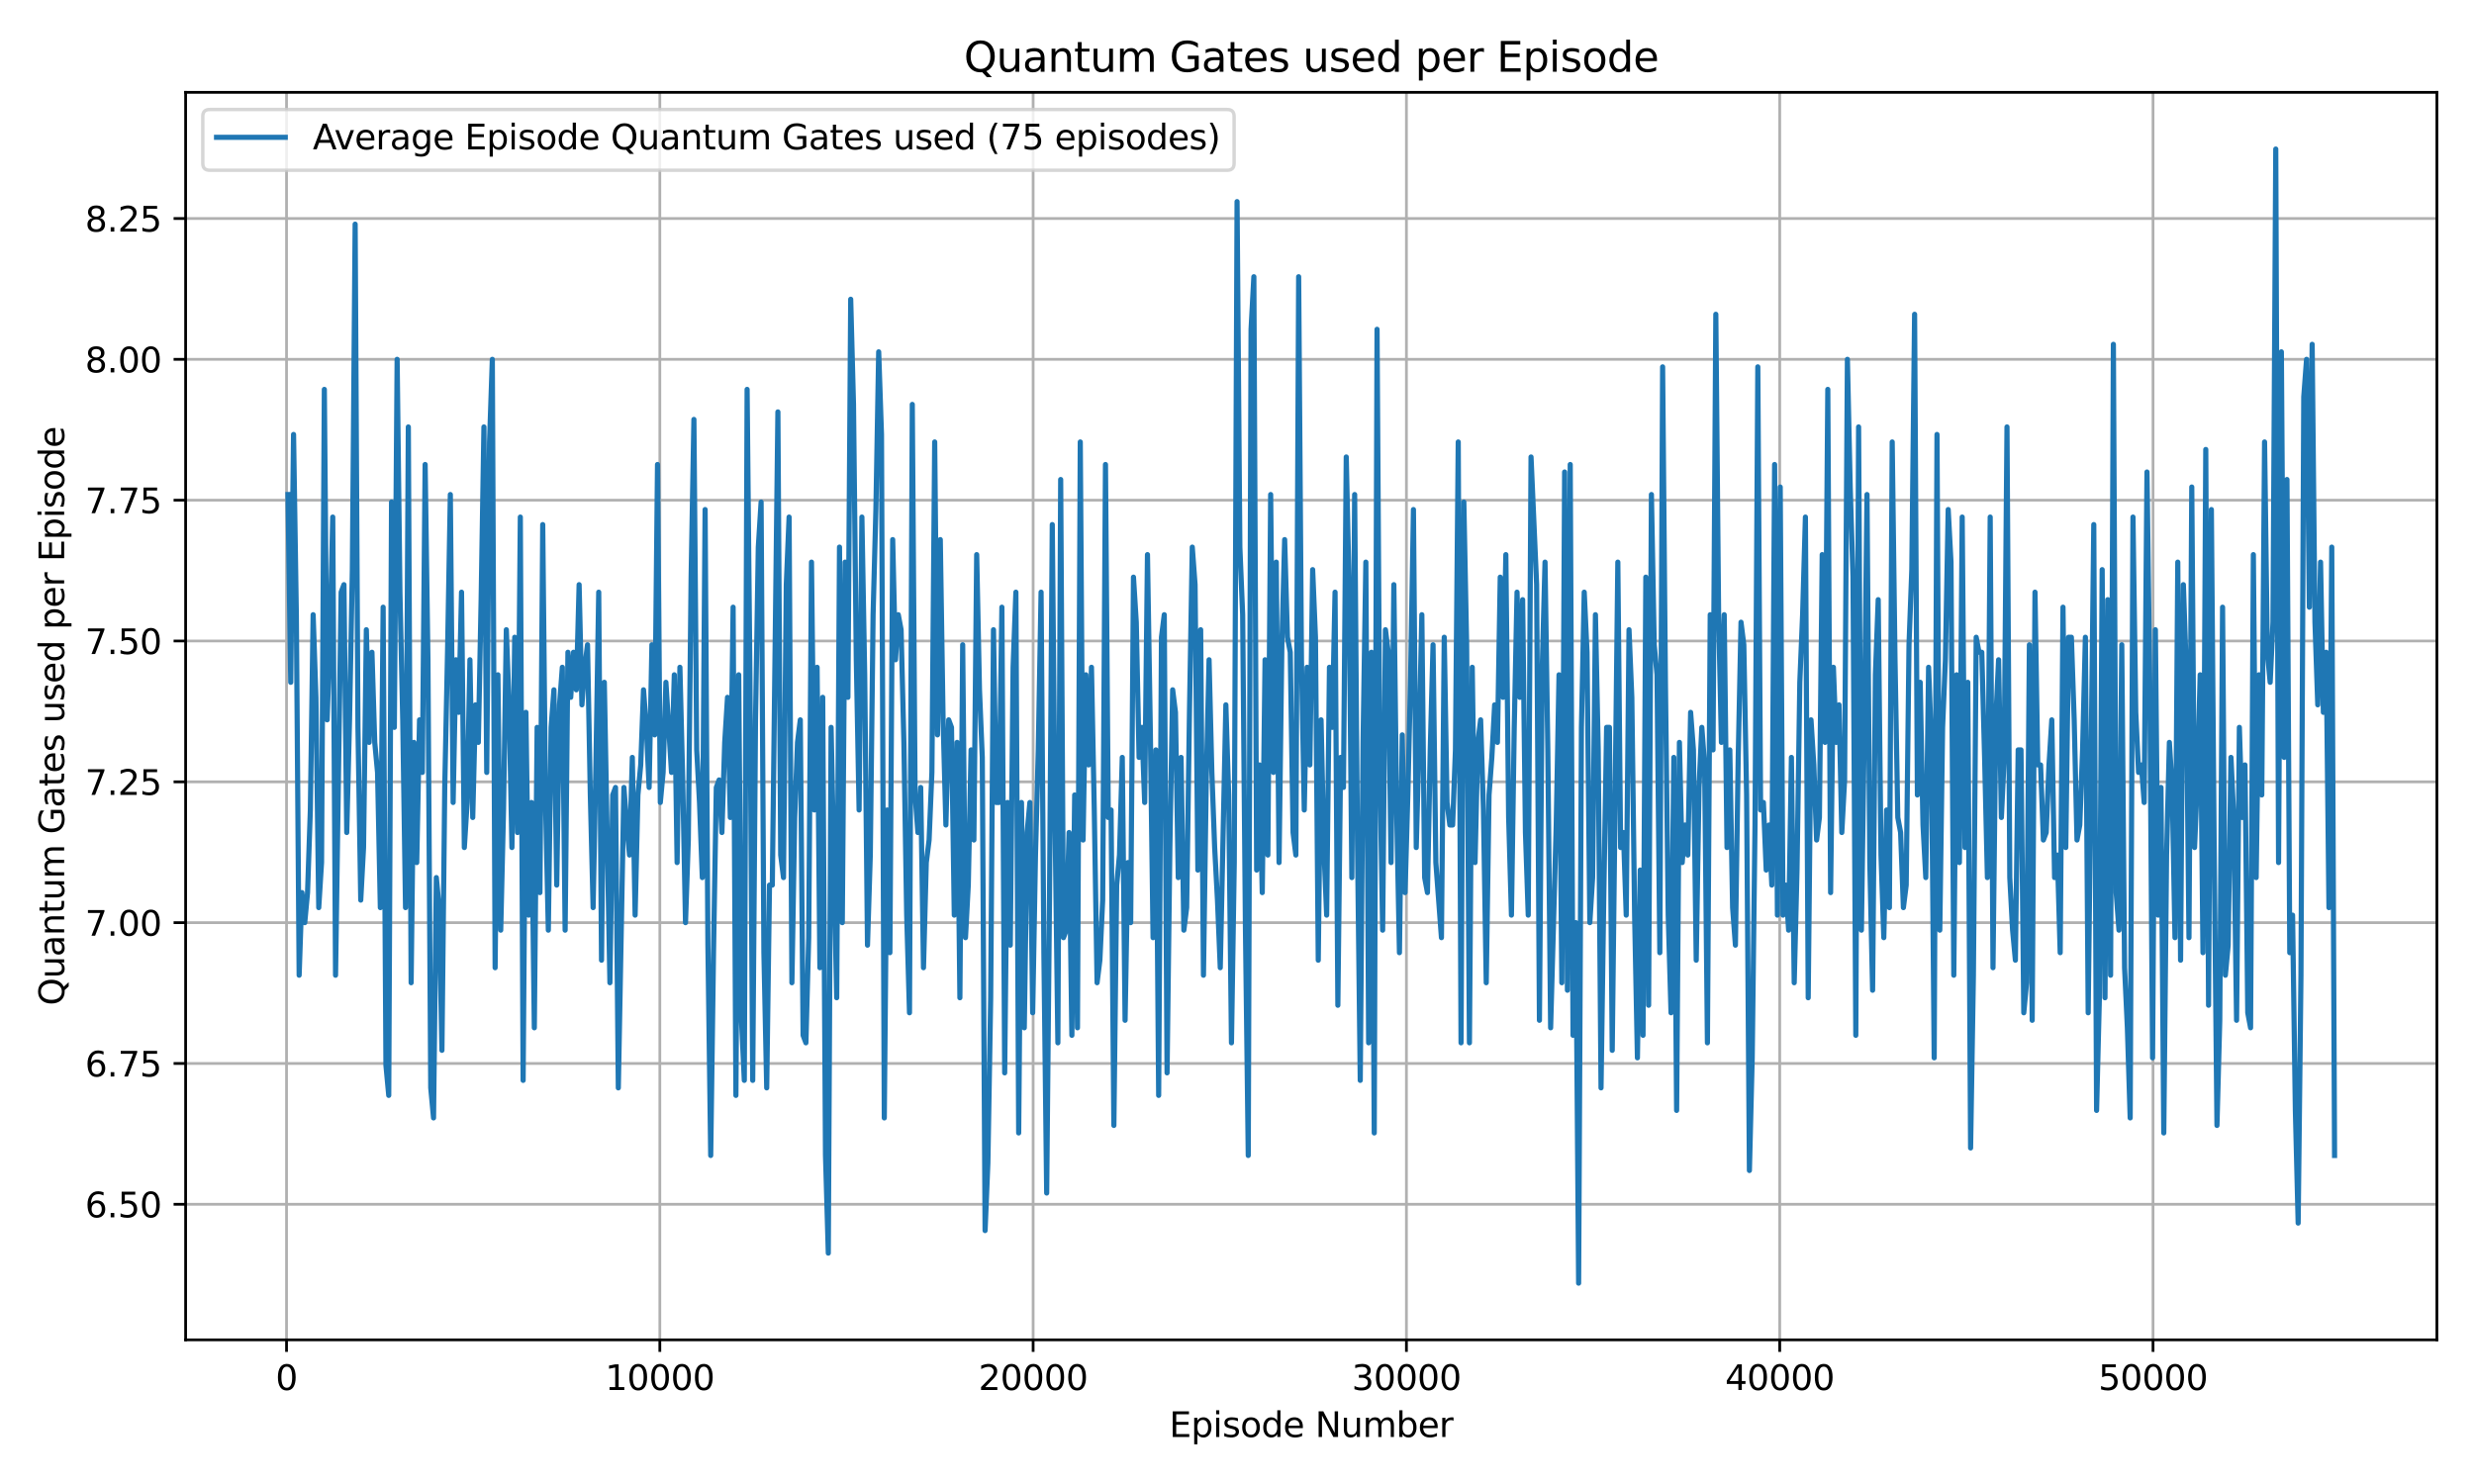 <?xml version="1.0" encoding="utf-8" standalone="no"?>
<!DOCTYPE svg PUBLIC "-//W3C//DTD SVG 1.1//EN"
  "http://www.w3.org/Graphics/SVG/1.1/DTD/svg11.dtd">
<svg xmlns:xlink="http://www.w3.org/1999/xlink" width="720pt" height="432pt" viewBox="0 0 720 432" xmlns="http://www.w3.org/2000/svg" version="1.1">
 <defs>
  <style type="text/css">*{stroke-linejoin: round; stroke-linecap: butt}</style>
 </defs>
 <g id="figure_1">
  <g id="patch_1">
   <path d="M 0 432 
L 720 432 
L 720 0 
L 0 0 
z
" style="fill: #ffffff"/>
  </g>
  <g id="axes_1">
   <g id="patch_2">
    <path d="M 54.02 390.04 
L 709.2 390.04 
L 709.2 26.88 
L 54.02 26.88 
z
" style="fill: #ffffff"/>
   </g>
   <g id="matplotlib.axis_1">
    <g id="xtick_1">
     <g id="line2d_1">
      <path d="M 83.388 390.04 
L 83.388 26.88 
" clip-path="url(#p3e5c3c016c)" style="fill: none; stroke: #b0b0b0; stroke-width: 0.8; stroke-linecap: square"/>
     </g>
     <g id="line2d_2">
      <defs>
       <path id="macd483e345" d="M 0 0 
L 0 3.5 
" style="stroke: #000000; stroke-width: 0.8"/>
      </defs>
      <g>
       <use xlink:href="#macd483e345" x="83.388" y="390.04" style="stroke: #000000; stroke-width: 0.8"/>
      </g>
     </g>
     <g id="text_1">
      <!-- 0 -->
      <g transform="translate(80.207 404.638) scale(0.1 -0.1)">
       <defs>
        <path id="DejaVuSans-30" d="M 2034 4250 
Q 1547 4250 1301 3770 
Q 1056 3291 1056 2328 
Q 1056 1369 1301 889 
Q 1547 409 2034 409 
Q 2525 409 2770 889 
Q 3016 1369 3016 2328 
Q 3016 3291 2770 3770 
Q 2525 4250 2034 4250 
z
M 2034 4750 
Q 2819 4750 3233 4129 
Q 3647 3509 3647 2328 
Q 3647 1150 3233 529 
Q 2819 -91 2034 -91 
Q 1250 -91 836 529 
Q 422 1150 422 2328 
Q 422 3509 836 4129 
Q 1250 4750 2034 4750 
z
" transform="scale(0.016)"/>
       </defs>
       <use xlink:href="#DejaVuSans-30"/>
      </g>
     </g>
    </g>
    <g id="xtick_2">
     <g id="line2d_3">
      <path d="M 192.028 390.04 
L 192.028 26.88 
" clip-path="url(#p3e5c3c016c)" style="fill: none; stroke: #b0b0b0; stroke-width: 0.8; stroke-linecap: square"/>
     </g>
     <g id="line2d_4">
      <g>
       <use xlink:href="#macd483e345" x="192.028" y="390.04" style="stroke: #000000; stroke-width: 0.8"/>
      </g>
     </g>
     <g id="text_2">
      <!-- 10000 -->
      <g transform="translate(176.122 404.638) scale(0.1 -0.1)">
       <defs>
        <path id="DejaVuSans-31" d="M 794 531 
L 1825 531 
L 1825 4091 
L 703 3866 
L 703 4441 
L 1819 4666 
L 2450 4666 
L 2450 531 
L 3481 531 
L 3481 0 
L 794 0 
L 794 531 
z
" transform="scale(0.016)"/>
       </defs>
       <use xlink:href="#DejaVuSans-31"/>
       <use xlink:href="#DejaVuSans-30" transform="translate(63.623 0)"/>
       <use xlink:href="#DejaVuSans-30" transform="translate(127.246 0)"/>
       <use xlink:href="#DejaVuSans-30" transform="translate(190.869 0)"/>
       <use xlink:href="#DejaVuSans-30" transform="translate(254.492 0)"/>
      </g>
     </g>
    </g>
    <g id="xtick_3">
     <g id="line2d_5">
      <path d="M 300.668 390.04 
L 300.668 26.88 
" clip-path="url(#p3e5c3c016c)" style="fill: none; stroke: #b0b0b0; stroke-width: 0.8; stroke-linecap: square"/>
     </g>
     <g id="line2d_6">
      <g>
       <use xlink:href="#macd483e345" x="300.668" y="390.04" style="stroke: #000000; stroke-width: 0.8"/>
      </g>
     </g>
     <g id="text_3">
      <!-- 20000 -->
      <g transform="translate(284.762 404.638) scale(0.1 -0.1)">
       <defs>
        <path id="DejaVuSans-32" d="M 1228 531 
L 3431 531 
L 3431 0 
L 469 0 
L 469 531 
Q 828 903 1448 1529 
Q 2069 2156 2228 2338 
Q 2531 2678 2651 2914 
Q 2772 3150 2772 3378 
Q 2772 3750 2511 3984 
Q 2250 4219 1831 4219 
Q 1534 4219 1204 4116 
Q 875 4013 500 3803 
L 500 4441 
Q 881 4594 1212 4672 
Q 1544 4750 1819 4750 
Q 2544 4750 2975 4387 
Q 3406 4025 3406 3419 
Q 3406 3131 3298 2873 
Q 3191 2616 2906 2266 
Q 2828 2175 2409 1742 
Q 1991 1309 1228 531 
z
" transform="scale(0.016)"/>
       </defs>
       <use xlink:href="#DejaVuSans-32"/>
       <use xlink:href="#DejaVuSans-30" transform="translate(63.623 0)"/>
       <use xlink:href="#DejaVuSans-30" transform="translate(127.246 0)"/>
       <use xlink:href="#DejaVuSans-30" transform="translate(190.869 0)"/>
       <use xlink:href="#DejaVuSans-30" transform="translate(254.492 0)"/>
      </g>
     </g>
    </g>
    <g id="xtick_4">
     <g id="line2d_7">
      <path d="M 409.308 390.04 
L 409.308 26.88 
" clip-path="url(#p3e5c3c016c)" style="fill: none; stroke: #b0b0b0; stroke-width: 0.8; stroke-linecap: square"/>
     </g>
     <g id="line2d_8">
      <g>
       <use xlink:href="#macd483e345" x="409.308" y="390.04" style="stroke: #000000; stroke-width: 0.8"/>
      </g>
     </g>
     <g id="text_4">
      <!-- 30000 -->
      <g transform="translate(393.401 404.638) scale(0.1 -0.1)">
       <defs>
        <path id="DejaVuSans-33" d="M 2597 2516 
Q 3050 2419 3304 2112 
Q 3559 1806 3559 1356 
Q 3559 666 3084 287 
Q 2609 -91 1734 -91 
Q 1441 -91 1130 -33 
Q 819 25 488 141 
L 488 750 
Q 750 597 1062 519 
Q 1375 441 1716 441 
Q 2309 441 2620 675 
Q 2931 909 2931 1356 
Q 2931 1769 2642 2001 
Q 2353 2234 1838 2234 
L 1294 2234 
L 1294 2753 
L 1863 2753 
Q 2328 2753 2575 2939 
Q 2822 3125 2822 3475 
Q 2822 3834 2567 4026 
Q 2313 4219 1838 4219 
Q 1578 4219 1281 4162 
Q 984 4106 628 3988 
L 628 4550 
Q 988 4650 1302 4700 
Q 1616 4750 1894 4750 
Q 2613 4750 3031 4423 
Q 3450 4097 3450 3541 
Q 3450 3153 3228 2886 
Q 3006 2619 2597 2516 
z
" transform="scale(0.016)"/>
       </defs>
       <use xlink:href="#DejaVuSans-33"/>
       <use xlink:href="#DejaVuSans-30" transform="translate(63.623 0)"/>
       <use xlink:href="#DejaVuSans-30" transform="translate(127.246 0)"/>
       <use xlink:href="#DejaVuSans-30" transform="translate(190.869 0)"/>
       <use xlink:href="#DejaVuSans-30" transform="translate(254.492 0)"/>
      </g>
     </g>
    </g>
    <g id="xtick_5">
     <g id="line2d_9">
      <path d="M 517.948 390.04 
L 517.948 26.88 
" clip-path="url(#p3e5c3c016c)" style="fill: none; stroke: #b0b0b0; stroke-width: 0.8; stroke-linecap: square"/>
     </g>
     <g id="line2d_10">
      <g>
       <use xlink:href="#macd483e345" x="517.948" y="390.04" style="stroke: #000000; stroke-width: 0.8"/>
      </g>
     </g>
     <g id="text_5">
      <!-- 40000 -->
      <g transform="translate(502.041 404.638) scale(0.1 -0.1)">
       <defs>
        <path id="DejaVuSans-34" d="M 2419 4116 
L 825 1625 
L 2419 1625 
L 2419 4116 
z
M 2253 4666 
L 3047 4666 
L 3047 1625 
L 3713 1625 
L 3713 1100 
L 3047 1100 
L 3047 0 
L 2419 0 
L 2419 1100 
L 313 1100 
L 313 1709 
L 2253 4666 
z
" transform="scale(0.016)"/>
       </defs>
       <use xlink:href="#DejaVuSans-34"/>
       <use xlink:href="#DejaVuSans-30" transform="translate(63.623 0)"/>
       <use xlink:href="#DejaVuSans-30" transform="translate(127.246 0)"/>
       <use xlink:href="#DejaVuSans-30" transform="translate(190.869 0)"/>
       <use xlink:href="#DejaVuSans-30" transform="translate(254.492 0)"/>
      </g>
     </g>
    </g>
    <g id="xtick_6">
     <g id="line2d_11">
      <path d="M 626.588 390.04 
L 626.588 26.88 
" clip-path="url(#p3e5c3c016c)" style="fill: none; stroke: #b0b0b0; stroke-width: 0.8; stroke-linecap: square"/>
     </g>
     <g id="line2d_12">
      <g>
       <use xlink:href="#macd483e345" x="626.588" y="390.04" style="stroke: #000000; stroke-width: 0.8"/>
      </g>
     </g>
     <g id="text_6">
      <!-- 50000 -->
      <g transform="translate(610.681 404.638) scale(0.1 -0.1)">
       <defs>
        <path id="DejaVuSans-35" d="M 691 4666 
L 3169 4666 
L 3169 4134 
L 1269 4134 
L 1269 2991 
Q 1406 3038 1543 3061 
Q 1681 3084 1819 3084 
Q 2600 3084 3056 2656 
Q 3513 2228 3513 1497 
Q 3513 744 3044 326 
Q 2575 -91 1722 -91 
Q 1428 -91 1123 -41 
Q 819 9 494 109 
L 494 744 
Q 775 591 1075 516 
Q 1375 441 1709 441 
Q 2250 441 2565 725 
Q 2881 1009 2881 1497 
Q 2881 1984 2565 2268 
Q 2250 2553 1709 2553 
Q 1456 2553 1204 2497 
Q 953 2441 691 2322 
L 691 4666 
z
" transform="scale(0.016)"/>
       </defs>
       <use xlink:href="#DejaVuSans-35"/>
       <use xlink:href="#DejaVuSans-30" transform="translate(63.623 0)"/>
       <use xlink:href="#DejaVuSans-30" transform="translate(127.246 0)"/>
       <use xlink:href="#DejaVuSans-30" transform="translate(190.869 0)"/>
       <use xlink:href="#DejaVuSans-30" transform="translate(254.492 0)"/>
      </g>
     </g>
    </g>
    <g id="text_7">
     <!-- Episode Number -->
     <g transform="translate(340.298 418.317) scale(0.1 -0.1)">
      <defs>
       <path id="DejaVuSans-45" d="M 628 4666 
L 3578 4666 
L 3578 4134 
L 1259 4134 
L 1259 2753 
L 3481 2753 
L 3481 2222 
L 1259 2222 
L 1259 531 
L 3634 531 
L 3634 0 
L 628 0 
L 628 4666 
z
" transform="scale(0.016)"/>
       <path id="DejaVuSans-70" d="M 1159 525 
L 1159 -1331 
L 581 -1331 
L 581 3500 
L 1159 3500 
L 1159 2969 
Q 1341 3281 1617 3432 
Q 1894 3584 2278 3584 
Q 2916 3584 3314 3078 
Q 3713 2572 3713 1747 
Q 3713 922 3314 415 
Q 2916 -91 2278 -91 
Q 1894 -91 1617 61 
Q 1341 213 1159 525 
z
M 3116 1747 
Q 3116 2381 2855 2742 
Q 2594 3103 2138 3103 
Q 1681 3103 1420 2742 
Q 1159 2381 1159 1747 
Q 1159 1113 1420 752 
Q 1681 391 2138 391 
Q 2594 391 2855 752 
Q 3116 1113 3116 1747 
z
" transform="scale(0.016)"/>
       <path id="DejaVuSans-69" d="M 603 3500 
L 1178 3500 
L 1178 0 
L 603 0 
L 603 3500 
z
M 603 4863 
L 1178 4863 
L 1178 4134 
L 603 4134 
L 603 4863 
z
" transform="scale(0.016)"/>
       <path id="DejaVuSans-73" d="M 2834 3397 
L 2834 2853 
Q 2591 2978 2328 3040 
Q 2066 3103 1784 3103 
Q 1356 3103 1142 2972 
Q 928 2841 928 2578 
Q 928 2378 1081 2264 
Q 1234 2150 1697 2047 
L 1894 2003 
Q 2506 1872 2764 1633 
Q 3022 1394 3022 966 
Q 3022 478 2636 193 
Q 2250 -91 1575 -91 
Q 1294 -91 989 -36 
Q 684 19 347 128 
L 347 722 
Q 666 556 975 473 
Q 1284 391 1588 391 
Q 1994 391 2212 530 
Q 2431 669 2431 922 
Q 2431 1156 2273 1281 
Q 2116 1406 1581 1522 
L 1381 1569 
Q 847 1681 609 1914 
Q 372 2147 372 2553 
Q 372 3047 722 3315 
Q 1072 3584 1716 3584 
Q 2034 3584 2315 3537 
Q 2597 3491 2834 3397 
z
" transform="scale(0.016)"/>
       <path id="DejaVuSans-6f" d="M 1959 3097 
Q 1497 3097 1228 2736 
Q 959 2375 959 1747 
Q 959 1119 1226 758 
Q 1494 397 1959 397 
Q 2419 397 2687 759 
Q 2956 1122 2956 1747 
Q 2956 2369 2687 2733 
Q 2419 3097 1959 3097 
z
M 1959 3584 
Q 2709 3584 3137 3096 
Q 3566 2609 3566 1747 
Q 3566 888 3137 398 
Q 2709 -91 1959 -91 
Q 1206 -91 779 398 
Q 353 888 353 1747 
Q 353 2609 779 3096 
Q 1206 3584 1959 3584 
z
" transform="scale(0.016)"/>
       <path id="DejaVuSans-64" d="M 2906 2969 
L 2906 4863 
L 3481 4863 
L 3481 0 
L 2906 0 
L 2906 525 
Q 2725 213 2448 61 
Q 2172 -91 1784 -91 
Q 1150 -91 751 415 
Q 353 922 353 1747 
Q 353 2572 751 3078 
Q 1150 3584 1784 3584 
Q 2172 3584 2448 3432 
Q 2725 3281 2906 2969 
z
M 947 1747 
Q 947 1113 1208 752 
Q 1469 391 1925 391 
Q 2381 391 2643 752 
Q 2906 1113 2906 1747 
Q 2906 2381 2643 2742 
Q 2381 3103 1925 3103 
Q 1469 3103 1208 2742 
Q 947 2381 947 1747 
z
" transform="scale(0.016)"/>
       <path id="DejaVuSans-65" d="M 3597 1894 
L 3597 1613 
L 953 1613 
Q 991 1019 1311 708 
Q 1631 397 2203 397 
Q 2534 397 2845 478 
Q 3156 559 3463 722 
L 3463 178 
Q 3153 47 2828 -22 
Q 2503 -91 2169 -91 
Q 1331 -91 842 396 
Q 353 884 353 1716 
Q 353 2575 817 3079 
Q 1281 3584 2069 3584 
Q 2775 3584 3186 3129 
Q 3597 2675 3597 1894 
z
M 3022 2063 
Q 3016 2534 2758 2815 
Q 2500 3097 2075 3097 
Q 1594 3097 1305 2825 
Q 1016 2553 972 2059 
L 3022 2063 
z
" transform="scale(0.016)"/>
       <path id="DejaVuSans-20" transform="scale(0.016)"/>
       <path id="DejaVuSans-4e" d="M 628 4666 
L 1478 4666 
L 3547 763 
L 3547 4666 
L 4159 4666 
L 4159 0 
L 3309 0 
L 1241 3903 
L 1241 0 
L 628 0 
L 628 4666 
z
" transform="scale(0.016)"/>
       <path id="DejaVuSans-75" d="M 544 1381 
L 544 3500 
L 1119 3500 
L 1119 1403 
Q 1119 906 1312 657 
Q 1506 409 1894 409 
Q 2359 409 2629 706 
Q 2900 1003 2900 1516 
L 2900 3500 
L 3475 3500 
L 3475 0 
L 2900 0 
L 2900 538 
Q 2691 219 2414 64 
Q 2138 -91 1772 -91 
Q 1169 -91 856 284 
Q 544 659 544 1381 
z
M 1991 3584 
L 1991 3584 
z
" transform="scale(0.016)"/>
       <path id="DejaVuSans-6d" d="M 3328 2828 
Q 3544 3216 3844 3400 
Q 4144 3584 4550 3584 
Q 5097 3584 5394 3201 
Q 5691 2819 5691 2113 
L 5691 0 
L 5113 0 
L 5113 2094 
Q 5113 2597 4934 2840 
Q 4756 3084 4391 3084 
Q 3944 3084 3684 2787 
Q 3425 2491 3425 1978 
L 3425 0 
L 2847 0 
L 2847 2094 
Q 2847 2600 2669 2842 
Q 2491 3084 2119 3084 
Q 1678 3084 1418 2786 
Q 1159 2488 1159 1978 
L 1159 0 
L 581 0 
L 581 3500 
L 1159 3500 
L 1159 2956 
Q 1356 3278 1631 3431 
Q 1906 3584 2284 3584 
Q 2666 3584 2933 3390 
Q 3200 3197 3328 2828 
z
" transform="scale(0.016)"/>
       <path id="DejaVuSans-62" d="M 3116 1747 
Q 3116 2381 2855 2742 
Q 2594 3103 2138 3103 
Q 1681 3103 1420 2742 
Q 1159 2381 1159 1747 
Q 1159 1113 1420 752 
Q 1681 391 2138 391 
Q 2594 391 2855 752 
Q 3116 1113 3116 1747 
z
M 1159 2969 
Q 1341 3281 1617 3432 
Q 1894 3584 2278 3584 
Q 2916 3584 3314 3078 
Q 3713 2572 3713 1747 
Q 3713 922 3314 415 
Q 2916 -91 2278 -91 
Q 1894 -91 1617 61 
Q 1341 213 1159 525 
L 1159 0 
L 581 0 
L 581 4863 
L 1159 4863 
L 1159 2969 
z
" transform="scale(0.016)"/>
       <path id="DejaVuSans-72" d="M 2631 2963 
Q 2534 3019 2420 3045 
Q 2306 3072 2169 3072 
Q 1681 3072 1420 2755 
Q 1159 2438 1159 1844 
L 1159 0 
L 581 0 
L 581 3500 
L 1159 3500 
L 1159 2956 
Q 1341 3275 1631 3429 
Q 1922 3584 2338 3584 
Q 2397 3584 2469 3576 
Q 2541 3569 2628 3553 
L 2631 2963 
z
" transform="scale(0.016)"/>
      </defs>
      <use xlink:href="#DejaVuSans-45"/>
      <use xlink:href="#DejaVuSans-70" transform="translate(63.184 0)"/>
      <use xlink:href="#DejaVuSans-69" transform="translate(126.66 0)"/>
      <use xlink:href="#DejaVuSans-73" transform="translate(154.443 0)"/>
      <use xlink:href="#DejaVuSans-6f" transform="translate(206.543 0)"/>
      <use xlink:href="#DejaVuSans-64" transform="translate(267.725 0)"/>
      <use xlink:href="#DejaVuSans-65" transform="translate(331.201 0)"/>
      <use xlink:href="#DejaVuSans-20" transform="translate(392.725 0)"/>
      <use xlink:href="#DejaVuSans-4e" transform="translate(424.512 0)"/>
      <use xlink:href="#DejaVuSans-75" transform="translate(499.316 0)"/>
      <use xlink:href="#DejaVuSans-6d" transform="translate(562.695 0)"/>
      <use xlink:href="#DejaVuSans-62" transform="translate(660.107 0)"/>
      <use xlink:href="#DejaVuSans-65" transform="translate(723.584 0)"/>
      <use xlink:href="#DejaVuSans-72" transform="translate(785.107 0)"/>
     </g>
    </g>
   </g>
   <g id="matplotlib.axis_2">
    <g id="ytick_1">
     <g id="line2d_13">
      <path d="M 54.02 350.576 
L 709.2 350.576 
" clip-path="url(#p3e5c3c016c)" style="fill: none; stroke: #b0b0b0; stroke-width: 0.8; stroke-linecap: square"/>
     </g>
     <g id="line2d_14">
      <defs>
       <path id="mc4825095d8" d="M 0 0 
L -3.5 0 
" style="stroke: #000000; stroke-width: 0.8"/>
      </defs>
      <g>
       <use xlink:href="#mc4825095d8" x="54.02" y="350.576" style="stroke: #000000; stroke-width: 0.8"/>
      </g>
     </g>
     <g id="text_8">
      <!-- 6.50 -->
      <g transform="translate(24.754 354.375) scale(0.1 -0.1)">
       <defs>
        <path id="DejaVuSans-36" d="M 2113 2584 
Q 1688 2584 1439 2293 
Q 1191 2003 1191 1497 
Q 1191 994 1439 701 
Q 1688 409 2113 409 
Q 2538 409 2786 701 
Q 3034 994 3034 1497 
Q 3034 2003 2786 2293 
Q 2538 2584 2113 2584 
z
M 3366 4563 
L 3366 3988 
Q 3128 4100 2886 4159 
Q 2644 4219 2406 4219 
Q 1781 4219 1451 3797 
Q 1122 3375 1075 2522 
Q 1259 2794 1537 2939 
Q 1816 3084 2150 3084 
Q 2853 3084 3261 2657 
Q 3669 2231 3669 1497 
Q 3669 778 3244 343 
Q 2819 -91 2113 -91 
Q 1303 -91 875 529 
Q 447 1150 447 2328 
Q 447 3434 972 4092 
Q 1497 4750 2381 4750 
Q 2619 4750 2861 4703 
Q 3103 4656 3366 4563 
z
" transform="scale(0.016)"/>
        <path id="DejaVuSans-2e" d="M 684 794 
L 1344 794 
L 1344 0 
L 684 0 
L 684 794 
z
" transform="scale(0.016)"/>
       </defs>
       <use xlink:href="#DejaVuSans-36"/>
       <use xlink:href="#DejaVuSans-2e" transform="translate(63.623 0)"/>
       <use xlink:href="#DejaVuSans-35" transform="translate(95.41 0)"/>
       <use xlink:href="#DejaVuSans-30" transform="translate(159.033 0)"/>
      </g>
     </g>
    </g>
    <g id="ytick_2">
     <g id="line2d_15">
      <path d="M 54.02 309.581 
L 709.2 309.581 
" clip-path="url(#p3e5c3c016c)" style="fill: none; stroke: #b0b0b0; stroke-width: 0.8; stroke-linecap: square"/>
     </g>
     <g id="line2d_16">
      <g>
       <use xlink:href="#mc4825095d8" x="54.02" y="309.581" style="stroke: #000000; stroke-width: 0.8"/>
      </g>
     </g>
     <g id="text_9">
      <!-- 6.75 -->
      <g transform="translate(24.754 313.38) scale(0.1 -0.1)">
       <defs>
        <path id="DejaVuSans-37" d="M 525 4666 
L 3525 4666 
L 3525 4397 
L 1831 0 
L 1172 0 
L 2766 4134 
L 525 4134 
L 525 4666 
z
" transform="scale(0.016)"/>
       </defs>
       <use xlink:href="#DejaVuSans-36"/>
       <use xlink:href="#DejaVuSans-2e" transform="translate(63.623 0)"/>
       <use xlink:href="#DejaVuSans-37" transform="translate(95.41 0)"/>
       <use xlink:href="#DejaVuSans-35" transform="translate(159.033 0)"/>
      </g>
     </g>
    </g>
    <g id="ytick_3">
     <g id="line2d_17">
      <path d="M 54.02 268.586 
L 709.2 268.586 
" clip-path="url(#p3e5c3c016c)" style="fill: none; stroke: #b0b0b0; stroke-width: 0.8; stroke-linecap: square"/>
     </g>
     <g id="line2d_18">
      <g>
       <use xlink:href="#mc4825095d8" x="54.02" y="268.586" style="stroke: #000000; stroke-width: 0.8"/>
      </g>
     </g>
     <g id="text_10">
      <!-- 7.00 -->
      <g transform="translate(24.754 272.385) scale(0.1 -0.1)">
       <use xlink:href="#DejaVuSans-37"/>
       <use xlink:href="#DejaVuSans-2e" transform="translate(63.623 0)"/>
       <use xlink:href="#DejaVuSans-30" transform="translate(95.41 0)"/>
       <use xlink:href="#DejaVuSans-30" transform="translate(159.033 0)"/>
      </g>
     </g>
    </g>
    <g id="ytick_4">
     <g id="line2d_19">
      <path d="M 54.02 227.591 
L 709.2 227.591 
" clip-path="url(#p3e5c3c016c)" style="fill: none; stroke: #b0b0b0; stroke-width: 0.8; stroke-linecap: square"/>
     </g>
     <g id="line2d_20">
      <g>
       <use xlink:href="#mc4825095d8" x="54.02" y="227.591" style="stroke: #000000; stroke-width: 0.8"/>
      </g>
     </g>
     <g id="text_11">
      <!-- 7.25 -->
      <g transform="translate(24.754 231.39) scale(0.1 -0.1)">
       <use xlink:href="#DejaVuSans-37"/>
       <use xlink:href="#DejaVuSans-2e" transform="translate(63.623 0)"/>
       <use xlink:href="#DejaVuSans-32" transform="translate(95.41 0)"/>
       <use xlink:href="#DejaVuSans-35" transform="translate(159.033 0)"/>
      </g>
     </g>
    </g>
    <g id="ytick_5">
     <g id="line2d_21">
      <path d="M 54.02 186.596 
L 709.2 186.596 
" clip-path="url(#p3e5c3c016c)" style="fill: none; stroke: #b0b0b0; stroke-width: 0.8; stroke-linecap: square"/>
     </g>
     <g id="line2d_22">
      <g>
       <use xlink:href="#mc4825095d8" x="54.02" y="186.596" style="stroke: #000000; stroke-width: 0.8"/>
      </g>
     </g>
     <g id="text_12">
      <!-- 7.50 -->
      <g transform="translate(24.754 190.395) scale(0.1 -0.1)">
       <use xlink:href="#DejaVuSans-37"/>
       <use xlink:href="#DejaVuSans-2e" transform="translate(63.623 0)"/>
       <use xlink:href="#DejaVuSans-35" transform="translate(95.41 0)"/>
       <use xlink:href="#DejaVuSans-30" transform="translate(159.033 0)"/>
      </g>
     </g>
    </g>
    <g id="ytick_6">
     <g id="line2d_23">
      <path d="M 54.02 145.601 
L 709.2 145.601 
" clip-path="url(#p3e5c3c016c)" style="fill: none; stroke: #b0b0b0; stroke-width: 0.8; stroke-linecap: square"/>
     </g>
     <g id="line2d_24">
      <g>
       <use xlink:href="#mc4825095d8" x="54.02" y="145.601" style="stroke: #000000; stroke-width: 0.8"/>
      </g>
     </g>
     <g id="text_13">
      <!-- 7.75 -->
      <g transform="translate(24.754 149.4) scale(0.1 -0.1)">
       <use xlink:href="#DejaVuSans-37"/>
       <use xlink:href="#DejaVuSans-2e" transform="translate(63.623 0)"/>
       <use xlink:href="#DejaVuSans-37" transform="translate(95.41 0)"/>
       <use xlink:href="#DejaVuSans-35" transform="translate(159.033 0)"/>
      </g>
     </g>
    </g>
    <g id="ytick_7">
     <g id="line2d_25">
      <path d="M 54.02 104.606 
L 709.2 104.606 
" clip-path="url(#p3e5c3c016c)" style="fill: none; stroke: #b0b0b0; stroke-width: 0.8; stroke-linecap: square"/>
     </g>
     <g id="line2d_26">
      <g>
       <use xlink:href="#mc4825095d8" x="54.02" y="104.606" style="stroke: #000000; stroke-width: 0.8"/>
      </g>
     </g>
     <g id="text_14">
      <!-- 8.00 -->
      <g transform="translate(24.754 108.406) scale(0.1 -0.1)">
       <defs>
        <path id="DejaVuSans-38" d="M 2034 2216 
Q 1584 2216 1326 1975 
Q 1069 1734 1069 1313 
Q 1069 891 1326 650 
Q 1584 409 2034 409 
Q 2484 409 2743 651 
Q 3003 894 3003 1313 
Q 3003 1734 2745 1975 
Q 2488 2216 2034 2216 
z
M 1403 2484 
Q 997 2584 770 2862 
Q 544 3141 544 3541 
Q 544 4100 942 4425 
Q 1341 4750 2034 4750 
Q 2731 4750 3128 4425 
Q 3525 4100 3525 3541 
Q 3525 3141 3298 2862 
Q 3072 2584 2669 2484 
Q 3125 2378 3379 2068 
Q 3634 1759 3634 1313 
Q 3634 634 3220 271 
Q 2806 -91 2034 -91 
Q 1263 -91 848 271 
Q 434 634 434 1313 
Q 434 1759 690 2068 
Q 947 2378 1403 2484 
z
M 1172 3481 
Q 1172 3119 1398 2916 
Q 1625 2713 2034 2713 
Q 2441 2713 2670 2916 
Q 2900 3119 2900 3481 
Q 2900 3844 2670 4047 
Q 2441 4250 2034 4250 
Q 1625 4250 1398 4047 
Q 1172 3844 1172 3481 
z
" transform="scale(0.016)"/>
       </defs>
       <use xlink:href="#DejaVuSans-38"/>
       <use xlink:href="#DejaVuSans-2e" transform="translate(63.623 0)"/>
       <use xlink:href="#DejaVuSans-30" transform="translate(95.41 0)"/>
       <use xlink:href="#DejaVuSans-30" transform="translate(159.033 0)"/>
      </g>
     </g>
    </g>
    <g id="ytick_8">
     <g id="line2d_27">
      <path d="M 54.02 63.611 
L 709.2 63.611 
" clip-path="url(#p3e5c3c016c)" style="fill: none; stroke: #b0b0b0; stroke-width: 0.8; stroke-linecap: square"/>
     </g>
     <g id="line2d_28">
      <g>
       <use xlink:href="#mc4825095d8" x="54.02" y="63.611" style="stroke: #000000; stroke-width: 0.8"/>
      </g>
     </g>
     <g id="text_15">
      <!-- 8.25 -->
      <g transform="translate(24.754 67.411) scale(0.1 -0.1)">
       <use xlink:href="#DejaVuSans-38"/>
       <use xlink:href="#DejaVuSans-2e" transform="translate(63.623 0)"/>
       <use xlink:href="#DejaVuSans-32" transform="translate(95.41 0)"/>
       <use xlink:href="#DejaVuSans-35" transform="translate(159.033 0)"/>
      </g>
     </g>
    </g>
    <g id="text_16">
     <!-- Quantum Gates used per Episode -->
     <g transform="translate(18.675 292.701) rotate(-90) scale(0.1 -0.1)">
      <defs>
       <path id="DejaVuSans-51" d="M 2522 4238 
Q 1834 4238 1429 3725 
Q 1025 3213 1025 2328 
Q 1025 1447 1429 934 
Q 1834 422 2522 422 
Q 3209 422 3611 934 
Q 4013 1447 4013 2328 
Q 4013 3213 3611 3725 
Q 3209 4238 2522 4238 
z
M 3406 84 
L 4238 -825 
L 3475 -825 
L 2784 -78 
Q 2681 -84 2626 -87 
Q 2572 -91 2522 -91 
Q 1538 -91 948 567 
Q 359 1225 359 2328 
Q 359 3434 948 4092 
Q 1538 4750 2522 4750 
Q 3503 4750 4090 4092 
Q 4678 3434 4678 2328 
Q 4678 1516 4351 937 
Q 4025 359 3406 84 
z
" transform="scale(0.016)"/>
       <path id="DejaVuSans-61" d="M 2194 1759 
Q 1497 1759 1228 1600 
Q 959 1441 959 1056 
Q 959 750 1161 570 
Q 1363 391 1709 391 
Q 2188 391 2477 730 
Q 2766 1069 2766 1631 
L 2766 1759 
L 2194 1759 
z
M 3341 1997 
L 3341 0 
L 2766 0 
L 2766 531 
Q 2569 213 2275 61 
Q 1981 -91 1556 -91 
Q 1019 -91 701 211 
Q 384 513 384 1019 
Q 384 1609 779 1909 
Q 1175 2209 1959 2209 
L 2766 2209 
L 2766 2266 
Q 2766 2663 2505 2880 
Q 2244 3097 1772 3097 
Q 1472 3097 1187 3025 
Q 903 2953 641 2809 
L 641 3341 
Q 956 3463 1253 3523 
Q 1550 3584 1831 3584 
Q 2591 3584 2966 3190 
Q 3341 2797 3341 1997 
z
" transform="scale(0.016)"/>
       <path id="DejaVuSans-6e" d="M 3513 2113 
L 3513 0 
L 2938 0 
L 2938 2094 
Q 2938 2591 2744 2837 
Q 2550 3084 2163 3084 
Q 1697 3084 1428 2787 
Q 1159 2491 1159 1978 
L 1159 0 
L 581 0 
L 581 3500 
L 1159 3500 
L 1159 2956 
Q 1366 3272 1645 3428 
Q 1925 3584 2291 3584 
Q 2894 3584 3203 3211 
Q 3513 2838 3513 2113 
z
" transform="scale(0.016)"/>
       <path id="DejaVuSans-74" d="M 1172 4494 
L 1172 3500 
L 2356 3500 
L 2356 3053 
L 1172 3053 
L 1172 1153 
Q 1172 725 1289 603 
Q 1406 481 1766 481 
L 2356 481 
L 2356 0 
L 1766 0 
Q 1100 0 847 248 
Q 594 497 594 1153 
L 594 3053 
L 172 3053 
L 172 3500 
L 594 3500 
L 594 4494 
L 1172 4494 
z
" transform="scale(0.016)"/>
       <path id="DejaVuSans-47" d="M 3809 666 
L 3809 1919 
L 2778 1919 
L 2778 2438 
L 4434 2438 
L 4434 434 
Q 4069 175 3628 42 
Q 3188 -91 2688 -91 
Q 1594 -91 976 548 
Q 359 1188 359 2328 
Q 359 3472 976 4111 
Q 1594 4750 2688 4750 
Q 3144 4750 3555 4637 
Q 3966 4525 4313 4306 
L 4313 3634 
Q 3963 3931 3569 4081 
Q 3175 4231 2741 4231 
Q 1884 4231 1454 3753 
Q 1025 3275 1025 2328 
Q 1025 1384 1454 906 
Q 1884 428 2741 428 
Q 3075 428 3337 486 
Q 3600 544 3809 666 
z
" transform="scale(0.016)"/>
      </defs>
      <use xlink:href="#DejaVuSans-51"/>
      <use xlink:href="#DejaVuSans-75" transform="translate(78.711 0)"/>
      <use xlink:href="#DejaVuSans-61" transform="translate(142.09 0)"/>
      <use xlink:href="#DejaVuSans-6e" transform="translate(203.369 0)"/>
      <use xlink:href="#DejaVuSans-74" transform="translate(266.748 0)"/>
      <use xlink:href="#DejaVuSans-75" transform="translate(305.957 0)"/>
      <use xlink:href="#DejaVuSans-6d" transform="translate(369.336 0)"/>
      <use xlink:href="#DejaVuSans-20" transform="translate(466.748 0)"/>
      <use xlink:href="#DejaVuSans-47" transform="translate(498.535 0)"/>
      <use xlink:href="#DejaVuSans-61" transform="translate(576.025 0)"/>
      <use xlink:href="#DejaVuSans-74" transform="translate(637.305 0)"/>
      <use xlink:href="#DejaVuSans-65" transform="translate(676.514 0)"/>
      <use xlink:href="#DejaVuSans-73" transform="translate(738.037 0)"/>
      <use xlink:href="#DejaVuSans-20" transform="translate(790.137 0)"/>
      <use xlink:href="#DejaVuSans-75" transform="translate(821.924 0)"/>
      <use xlink:href="#DejaVuSans-73" transform="translate(885.303 0)"/>
      <use xlink:href="#DejaVuSans-65" transform="translate(937.402 0)"/>
      <use xlink:href="#DejaVuSans-64" transform="translate(998.926 0)"/>
      <use xlink:href="#DejaVuSans-20" transform="translate(1062.402 0)"/>
      <use xlink:href="#DejaVuSans-70" transform="translate(1094.189 0)"/>
      <use xlink:href="#DejaVuSans-65" transform="translate(1157.666 0)"/>
      <use xlink:href="#DejaVuSans-72" transform="translate(1219.189 0)"/>
      <use xlink:href="#DejaVuSans-20" transform="translate(1260.303 0)"/>
      <use xlink:href="#DejaVuSans-45" transform="translate(1292.09 0)"/>
      <use xlink:href="#DejaVuSans-70" transform="translate(1355.273 0)"/>
      <use xlink:href="#DejaVuSans-69" transform="translate(1418.75 0)"/>
      <use xlink:href="#DejaVuSans-73" transform="translate(1446.533 0)"/>
      <use xlink:href="#DejaVuSans-6f" transform="translate(1498.633 0)"/>
      <use xlink:href="#DejaVuSans-64" transform="translate(1559.814 0)"/>
      <use xlink:href="#DejaVuSans-65" transform="translate(1623.291 0)"/>
     </g>
    </g>
   </g>
   <g id="line2d_29">
    <path d="M 83.801 143.961 
L 84.616 198.621 
L 85.431 126.47 
L 86.245 178.944 
L 87.06 283.891 
L 87.875 259.84 
L 88.69 268.586 
L 89.505 259.84 
L 90.319 235.79 
L 91.134 178.944 
L 91.949 202.994 
L 92.764 264.213 
L 93.578 251.095 
L 94.393 113.352 
L 95.208 209.553 
L 96.023 185.503 
L 96.838 150.521 
L 97.652 283.891 
L 99.282 172.385 
L 100.097 170.198 
L 100.912 242.349 
L 101.726 209.553 
L 102.541 165.825 
L 103.356 65.251 
L 104.171 211.74 
L 104.986 262.027 
L 105.8 246.722 
L 106.615 183.316 
L 107.43 216.112 
L 108.245 189.876 
L 109.06 216.112 
L 109.874 224.858 
L 110.689 264.213 
L 111.504 176.757 
L 112.319 310.127 
L 113.134 318.873 
L 113.948 146.148 
L 114.763 211.74 
L 115.578 104.606 
L 116.393 172.385 
L 117.208 209.553 
L 118.022 264.213 
L 118.837 124.284 
L 119.652 286.077 
L 120.467 216.112 
L 121.282 251.095 
L 122.096 209.553 
L 122.911 224.858 
L 123.726 135.216 
L 124.541 192.062 
L 125.356 316.686 
L 126.17 325.432 
L 126.985 255.467 
L 127.8 264.213 
L 128.615 305.755 
L 129.43 229.231 
L 130.244 189.876 
L 131.059 143.961 
L 131.874 233.604 
L 132.689 192.062 
L 133.504 207.367 
L 134.318 172.385 
L 135.133 246.722 
L 135.948 233.604 
L 136.763 192.062 
L 137.578 237.976 
L 138.392 205.18 
L 139.207 216.112 
L 140.022 174.571 
L 140.837 124.284 
L 141.652 224.858 
L 142.466 128.657 
L 143.281 104.606 
L 144.096 281.704 
L 144.911 196.435 
L 145.726 270.772 
L 146.54 235.79 
L 147.355 183.316 
L 148.17 205.18 
L 148.985 246.722 
L 149.8 185.503 
L 150.614 242.349 
L 151.429 150.521 
L 152.244 314.5 
L 153.059 207.367 
L 153.874 266.399 
L 154.688 233.604 
L 155.503 299.195 
L 156.318 211.74 
L 157.133 259.84 
L 157.948 152.707 
L 158.762 233.604 
L 159.577 270.772 
L 160.392 211.74 
L 161.207 200.808 
L 162.022 257.654 
L 162.836 205.18 
L 163.651 194.248 
L 164.466 270.772 
L 165.281 189.876 
L 166.096 202.994 
L 166.91 189.876 
L 167.725 200.808 
L 168.54 170.198 
L 169.355 205.18 
L 170.17 194.248 
L 170.984 187.689 
L 171.799 231.417 
L 172.614 264.213 
L 173.429 222.672 
L 174.244 172.385 
L 175.058 279.518 
L 175.873 198.621 
L 177.503 286.077 
L 178.318 231.417 
L 179.132 229.231 
L 179.947 316.686 
L 181.577 229.231 
L 182.392 240.163 
L 183.206 248.908 
L 184.021 220.485 
L 184.836 266.399 
L 185.651 231.417 
L 186.466 222.672 
L 187.28 200.808 
L 188.095 211.74 
L 188.91 229.231 
L 189.725 187.689 
L 190.54 213.926 
L 191.354 135.216 
L 192.169 233.604 
L 192.984 224.858 
L 193.799 198.621 
L 195.428 224.858 
L 196.243 196.435 
L 197.058 251.095 
L 197.873 194.248 
L 198.688 227.044 
L 199.502 268.586 
L 200.317 244.535 
L 201.132 168.012 
L 201.947 122.097 
L 202.762 218.299 
L 203.576 233.604 
L 204.391 255.467 
L 205.206 148.334 
L 206.021 275.145 
L 206.836 336.364 
L 207.65 277.331 
L 208.465 229.231 
L 209.28 227.044 
L 210.095 242.349 
L 210.91 216.112 
L 211.724 202.994 
L 212.539 237.976 
L 213.354 176.757 
L 214.169 318.873 
L 214.984 196.435 
L 215.798 297.009 
L 216.613 314.5 
L 217.428 113.352 
L 218.243 196.435 
L 219.058 314.5 
L 219.872 209.553 
L 220.687 159.266 
L 221.502 146.148 
L 222.317 277.331 
L 223.132 316.686 
L 223.946 257.654 
L 224.761 257.654 
L 226.391 119.911 
L 227.206 248.908 
L 228.02 255.467 
L 228.835 170.198 
L 229.65 150.521 
L 230.465 286.077 
L 231.28 237.976 
L 232.094 216.112 
L 232.909 209.553 
L 233.724 301.382 
L 234.539 303.568 
L 235.354 272.959 
L 236.168 163.639 
L 236.983 235.79 
L 237.798 194.248 
L 238.613 281.704 
L 239.428 202.994 
L 240.242 336.364 
L 241.057 364.787 
L 241.872 211.74 
L 243.502 290.45 
L 244.316 159.266 
L 245.131 268.586 
L 245.946 163.639 
L 246.761 202.994 
L 247.576 87.115 
L 248.39 117.725 
L 249.205 192.062 
L 250.02 235.79 
L 250.835 150.521 
L 251.65 196.435 
L 252.464 275.145 
L 253.279 248.908 
L 254.094 178.944 
L 254.909 148.334 
L 255.724 102.42 
L 256.538 126.47 
L 257.353 325.432 
L 258.168 235.79 
L 258.983 277.331 
L 259.798 157.08 
L 260.612 192.062 
L 261.427 178.944 
L 262.242 183.316 
L 263.057 216.112 
L 263.872 266.399 
L 264.686 294.823 
L 265.501 117.725 
L 266.316 231.417 
L 267.131 242.349 
L 267.946 229.231 
L 268.76 281.704 
L 269.575 251.095 
L 270.39 244.535 
L 271.205 224.858 
L 272.02 128.657 
L 272.834 213.926 
L 273.649 157.08 
L 274.464 209.553 
L 275.279 240.163 
L 276.094 209.553 
L 276.908 211.74 
L 277.723 266.399 
L 278.538 216.112 
L 279.353 290.45 
L 280.168 187.689 
L 280.982 272.959 
L 281.797 257.654 
L 282.612 218.299 
L 283.427 244.535 
L 284.242 161.453 
L 285.056 200.808 
L 285.871 220.485 
L 286.686 358.228 
L 287.501 338.55 
L 288.315 290.45 
L 289.13 183.316 
L 289.945 233.604 
L 290.76 233.604 
L 291.575 176.757 
L 292.389 312.314 
L 293.204 233.604 
L 294.019 275.145 
L 294.834 194.248 
L 295.649 172.385 
L 296.463 329.805 
L 297.278 233.604 
L 298.093 299.195 
L 298.908 242.349 
L 299.723 233.604 
L 300.537 294.823 
L 301.352 248.908 
L 302.167 218.299 
L 302.982 172.385 
L 303.797 277.331 
L 304.611 347.296 
L 305.426 262.027 
L 306.241 152.707 
L 307.056 240.163 
L 307.871 303.568 
L 308.685 139.589 
L 309.5 272.959 
L 310.315 270.772 
L 311.13 242.349 
L 311.945 301.382 
L 312.759 231.417 
L 313.574 299.195 
L 314.389 128.657 
L 315.204 244.535 
L 316.019 196.435 
L 316.833 222.672 
L 317.648 194.248 
L 318.463 235.79 
L 319.278 286.077 
L 320.093 279.518 
L 320.907 262.027 
L 321.722 135.216 
L 322.537 237.976 
L 323.352 235.79 
L 324.167 327.618 
L 324.981 257.654 
L 325.796 248.908 
L 326.611 220.485 
L 327.426 297.009 
L 328.241 251.095 
L 329.055 268.586 
L 329.87 168.012 
L 330.685 181.13 
L 331.5 220.485 
L 332.315 211.74 
L 333.129 233.604 
L 333.944 161.453 
L 334.759 211.74 
L 335.574 272.959 
L 336.389 218.299 
L 337.203 318.873 
L 338.018 185.503 
L 338.833 178.944 
L 339.648 312.314 
L 340.463 246.722 
L 341.277 200.808 
L 342.092 207.367 
L 342.907 255.467 
L 343.722 220.485 
L 344.537 270.772 
L 345.351 264.213 
L 346.166 207.367 
L 346.981 159.266 
L 347.796 170.198 
L 348.611 253.281 
L 349.425 183.316 
L 350.24 283.891 
L 351.055 227.044 
L 351.87 192.062 
L 352.685 224.858 
L 353.499 246.722 
L 354.314 262.027 
L 355.129 281.704 
L 356.759 205.18 
L 357.573 231.417 
L 358.388 303.568 
L 359.203 251.095 
L 360.018 58.692 
L 360.833 159.266 
L 361.647 178.944 
L 362.462 270.772 
L 363.277 336.364 
L 364.092 95.861 
L 364.907 80.556 
L 365.721 253.281 
L 366.536 222.672 
L 367.351 259.84 
L 368.166 192.062 
L 368.981 248.908 
L 369.795 143.961 
L 370.61 224.858 
L 371.425 163.639 
L 372.24 251.095 
L 373.055 187.689 
L 373.869 157.08 
L 374.684 185.503 
L 375.499 189.876 
L 376.314 242.349 
L 377.129 248.908 
L 377.943 80.556 
L 378.758 192.062 
L 379.573 235.79 
L 380.388 194.248 
L 381.203 222.672 
L 382.017 165.825 
L 382.832 185.503 
L 383.647 279.518 
L 384.462 209.553 
L 385.277 246.722 
L 386.091 266.399 
L 386.906 194.248 
L 387.721 211.74 
L 388.536 172.385 
L 389.351 292.636 
L 390.165 220.485 
L 390.98 229.231 
L 391.795 133.029 
L 392.61 170.198 
L 393.425 255.467 
L 394.239 143.961 
L 395.054 244.535 
L 395.869 314.5 
L 396.684 216.112 
L 397.499 163.639 
L 398.313 303.568 
L 399.128 189.876 
L 399.943 329.805 
L 400.758 95.861 
L 401.573 222.672 
L 402.387 270.772 
L 403.202 183.316 
L 404.017 189.876 
L 404.832 251.095 
L 405.647 170.198 
L 406.461 235.79 
L 407.276 277.331 
L 408.091 213.926 
L 408.906 259.84 
L 409.721 231.417 
L 410.535 196.435 
L 411.35 148.334 
L 412.165 246.722 
L 412.98 216.112 
L 413.795 178.944 
L 414.609 255.467 
L 415.424 259.84 
L 416.239 218.299 
L 417.054 187.689 
L 417.869 251.095 
L 419.498 272.959 
L 420.313 185.503 
L 421.128 233.604 
L 421.943 240.163 
L 422.757 240.163 
L 423.572 218.299 
L 424.387 128.657 
L 425.202 303.568 
L 426.017 146.148 
L 426.831 187.689 
L 427.646 303.568 
L 428.461 194.248 
L 429.276 251.095 
L 430.091 216.112 
L 430.905 209.553 
L 431.72 235.79 
L 432.535 286.077 
L 433.35 231.417 
L 434.165 220.485 
L 434.979 205.18 
L 435.794 216.112 
L 436.609 168.012 
L 437.424 202.994 
L 438.239 161.453 
L 439.053 237.976 
L 439.868 266.399 
L 440.683 211.74 
L 441.498 172.385 
L 442.313 202.994 
L 443.127 174.571 
L 443.942 242.349 
L 444.757 266.399 
L 445.572 133.029 
L 447.201 170.198 
L 448.016 297.009 
L 448.831 194.248 
L 449.646 163.639 
L 450.461 218.299 
L 451.275 299.195 
L 452.905 240.163 
L 453.72 196.435 
L 454.535 286.077 
L 455.349 137.402 
L 456.164 288.263 
L 456.979 135.216 
L 457.794 301.382 
L 458.609 268.586 
L 459.423 373.533 
L 460.238 211.74 
L 461.053 172.385 
L 461.868 189.876 
L 462.683 268.586 
L 463.497 255.467 
L 464.312 178.944 
L 465.127 218.299 
L 465.942 316.686 
L 466.757 259.84 
L 467.571 211.74 
L 468.386 211.74 
L 469.201 305.755 
L 470.831 163.639 
L 471.645 246.722 
L 472.46 242.349 
L 473.275 266.399 
L 474.09 183.316 
L 474.905 202.994 
L 475.719 266.399 
L 476.534 307.941 
L 477.349 253.281 
L 478.164 301.382 
L 478.978 168.012 
L 479.793 292.636 
L 480.608 143.961 
L 481.423 187.689 
L 482.238 196.435 
L 483.052 277.331 
L 483.867 106.793 
L 484.682 198.621 
L 485.497 266.399 
L 486.312 294.823 
L 487.126 220.485 
L 487.941 323.246 
L 488.756 216.112 
L 489.571 251.095 
L 490.386 240.163 
L 491.2 248.908 
L 492.015 207.367 
L 492.83 218.299 
L 493.645 279.518 
L 494.46 229.231 
L 495.274 211.74 
L 496.089 222.672 
L 496.904 303.568 
L 497.719 178.944 
L 498.534 218.299 
L 499.348 91.488 
L 500.163 178.944 
L 500.978 216.112 
L 501.793 178.944 
L 502.608 246.722 
L 503.422 218.299 
L 504.237 264.213 
L 505.052 275.145 
L 505.867 220.485 
L 506.682 181.13 
L 507.496 187.689 
L 508.311 231.417 
L 509.126 340.737 
L 509.941 307.941 
L 510.756 240.163 
L 511.57 106.793 
L 512.385 235.79 
L 513.2 233.604 
L 514.015 253.281 
L 514.83 240.163 
L 515.644 257.654 
L 516.459 135.216 
L 517.274 266.399 
L 518.089 141.775 
L 518.904 266.399 
L 519.718 257.654 
L 520.533 270.772 
L 521.348 220.485 
L 522.163 286.077 
L 522.978 253.281 
L 523.792 198.621 
L 524.607 178.944 
L 525.422 150.521 
L 526.237 290.45 
L 527.052 209.553 
L 527.866 222.672 
L 528.681 244.535 
L 529.496 237.976 
L 530.311 161.453 
L 531.126 216.112 
L 531.94 113.352 
L 532.755 259.84 
L 533.57 194.248 
L 534.385 216.112 
L 535.2 205.18 
L 536.014 242.349 
L 536.829 227.044 
L 537.644 104.606 
L 538.459 141.775 
L 539.274 168.012 
L 540.088 301.382 
L 540.903 124.284 
L 541.718 270.772 
L 542.533 213.926 
L 543.348 143.961 
L 544.162 251.095 
L 544.977 288.263 
L 545.792 196.435 
L 546.607 174.571 
L 547.422 248.908 
L 548.236 272.959 
L 549.051 235.79 
L 549.866 264.213 
L 550.681 128.657 
L 551.496 192.062 
L 552.31 237.976 
L 553.125 242.349 
L 553.94 264.213 
L 554.755 257.654 
L 555.57 187.689 
L 556.384 165.825 
L 557.199 91.488 
L 558.014 231.417 
L 558.829 198.621 
L 559.644 240.163 
L 560.458 255.467 
L 561.273 194.248 
L 562.088 216.112 
L 562.903 307.941 
L 563.718 126.47 
L 564.532 270.772 
L 565.347 211.74 
L 566.162 192.062 
L 566.977 148.334 
L 567.792 163.639 
L 568.606 283.891 
L 569.421 196.435 
L 570.236 251.095 
L 571.051 150.521 
L 571.866 246.722 
L 572.68 198.621 
L 573.495 334.178 
L 574.31 283.891 
L 575.125 185.503 
L 575.94 189.876 
L 576.754 189.876 
L 577.569 220.485 
L 578.384 255.467 
L 579.199 150.521 
L 580.014 281.704 
L 580.828 209.553 
L 581.643 192.062 
L 582.458 237.976 
L 583.273 220.485 
L 584.088 124.284 
L 584.902 255.467 
L 585.717 270.772 
L 586.532 279.518 
L 587.347 218.299 
L 588.162 218.299 
L 588.976 294.823 
L 589.791 286.077 
L 590.606 187.689 
L 591.421 297.009 
L 592.236 172.385 
L 593.05 222.672 
L 593.865 222.672 
L 594.68 244.535 
L 595.495 242.349 
L 596.31 222.672 
L 597.124 209.553 
L 597.939 255.467 
L 598.754 248.908 
L 599.569 277.331 
L 600.384 176.757 
L 601.198 246.722 
L 602.013 185.503 
L 602.828 185.503 
L 603.643 209.553 
L 604.458 244.535 
L 605.272 240.163 
L 606.087 218.299 
L 606.902 185.503 
L 607.717 294.823 
L 609.346 152.707 
L 610.161 323.246 
L 610.976 290.45 
L 611.791 165.825 
L 612.606 290.45 
L 613.42 174.571 
L 614.235 283.891 
L 615.05 100.234 
L 615.865 259.84 
L 616.68 270.772 
L 617.494 187.689 
L 618.309 281.704 
L 619.124 299.195 
L 619.939 325.432 
L 620.754 150.521 
L 621.568 207.367 
L 622.383 224.858 
L 623.198 222.672 
L 624.013 233.604 
L 624.828 137.402 
L 625.642 198.621 
L 626.457 307.941 
L 627.272 183.316 
L 628.087 266.399 
L 628.902 229.231 
L 629.716 329.805 
L 630.531 248.908 
L 631.346 216.112 
L 632.161 229.231 
L 632.976 272.959 
L 633.79 163.639 
L 634.605 279.518 
L 635.42 170.198 
L 636.235 194.248 
L 637.05 272.959 
L 637.864 141.775 
L 638.679 246.722 
L 639.494 227.044 
L 640.309 196.435 
L 641.124 277.331 
L 641.938 130.843 
L 642.753 292.636 
L 643.568 148.334 
L 644.383 246.722 
L 645.198 327.618 
L 646.012 297.009 
L 646.827 176.757 
L 647.642 283.891 
L 648.457 275.145 
L 649.272 220.485 
L 650.086 237.976 
L 650.901 297.009 
L 651.716 211.74 
L 652.531 237.976 
L 653.346 222.672 
L 654.16 294.823 
L 654.975 299.195 
L 655.79 161.453 
L 656.605 255.467 
L 657.42 196.435 
L 658.234 231.417 
L 659.049 128.657 
L 659.864 189.876 
L 660.679 198.621 
L 661.494 181.13 
L 662.308 43.387 
L 663.123 251.095 
L 663.938 102.42 
L 664.753 220.485 
L 665.568 139.589 
L 666.382 277.331 
L 667.197 266.399 
L 668.012 323.246 
L 668.827 356.042 
L 669.642 283.891 
L 670.456 115.538 
L 671.271 104.606 
L 672.086 176.757 
L 672.901 100.234 
L 673.715 181.13 
L 674.53 205.18 
L 675.345 163.639 
L 676.16 207.367 
L 676.975 189.876 
L 677.789 264.213 
L 678.604 159.266 
L 679.419 336.364 
L 679.419 336.364 
" clip-path="url(#p3e5c3c016c)" style="fill: none; stroke: #1f77b4; stroke-width: 1.5; stroke-linecap: square"/>
   </g>
   <g id="patch_3">
    <path d="M 54.02 390.04 
L 54.02 26.88 
" style="fill: none; stroke: #000000; stroke-width: 0.8; stroke-linejoin: miter; stroke-linecap: square"/>
   </g>
   <g id="patch_4">
    <path d="M 709.2 390.04 
L 709.2 26.88 
" style="fill: none; stroke: #000000; stroke-width: 0.8; stroke-linejoin: miter; stroke-linecap: square"/>
   </g>
   <g id="patch_5">
    <path d="M 54.02 390.04 
L 709.2 390.04 
" style="fill: none; stroke: #000000; stroke-width: 0.8; stroke-linejoin: miter; stroke-linecap: square"/>
   </g>
   <g id="patch_6">
    <path d="M 54.02 26.88 
L 709.2 26.88 
" style="fill: none; stroke: #000000; stroke-width: 0.8; stroke-linejoin: miter; stroke-linecap: square"/>
   </g>
   <g id="text_17">
    <!-- Quantum Gates used per Episode -->
    <g transform="translate(280.521 20.88) scale(0.12 -0.12)">
     <use xlink:href="#DejaVuSans-51"/>
     <use xlink:href="#DejaVuSans-75" transform="translate(78.711 0)"/>
     <use xlink:href="#DejaVuSans-61" transform="translate(142.09 0)"/>
     <use xlink:href="#DejaVuSans-6e" transform="translate(203.369 0)"/>
     <use xlink:href="#DejaVuSans-74" transform="translate(266.748 0)"/>
     <use xlink:href="#DejaVuSans-75" transform="translate(305.957 0)"/>
     <use xlink:href="#DejaVuSans-6d" transform="translate(369.336 0)"/>
     <use xlink:href="#DejaVuSans-20" transform="translate(466.748 0)"/>
     <use xlink:href="#DejaVuSans-47" transform="translate(498.535 0)"/>
     <use xlink:href="#DejaVuSans-61" transform="translate(576.025 0)"/>
     <use xlink:href="#DejaVuSans-74" transform="translate(637.305 0)"/>
     <use xlink:href="#DejaVuSans-65" transform="translate(676.514 0)"/>
     <use xlink:href="#DejaVuSans-73" transform="translate(738.037 0)"/>
     <use xlink:href="#DejaVuSans-20" transform="translate(790.137 0)"/>
     <use xlink:href="#DejaVuSans-75" transform="translate(821.924 0)"/>
     <use xlink:href="#DejaVuSans-73" transform="translate(885.303 0)"/>
     <use xlink:href="#DejaVuSans-65" transform="translate(937.402 0)"/>
     <use xlink:href="#DejaVuSans-64" transform="translate(998.926 0)"/>
     <use xlink:href="#DejaVuSans-20" transform="translate(1062.402 0)"/>
     <use xlink:href="#DejaVuSans-70" transform="translate(1094.189 0)"/>
     <use xlink:href="#DejaVuSans-65" transform="translate(1157.666 0)"/>
     <use xlink:href="#DejaVuSans-72" transform="translate(1219.189 0)"/>
     <use xlink:href="#DejaVuSans-20" transform="translate(1260.303 0)"/>
     <use xlink:href="#DejaVuSans-45" transform="translate(1292.09 0)"/>
     <use xlink:href="#DejaVuSans-70" transform="translate(1355.273 0)"/>
     <use xlink:href="#DejaVuSans-69" transform="translate(1418.75 0)"/>
     <use xlink:href="#DejaVuSans-73" transform="translate(1446.533 0)"/>
     <use xlink:href="#DejaVuSans-6f" transform="translate(1498.633 0)"/>
     <use xlink:href="#DejaVuSans-64" transform="translate(1559.814 0)"/>
     <use xlink:href="#DejaVuSans-65" transform="translate(1623.291 0)"/>
    </g>
   </g>
   <g id="legend_1">
    <g id="patch_7">
     <path d="M 61.02 49.558 
L 357.158 49.558 
Q 359.158 49.558 359.158 47.558 
L 359.158 33.88 
Q 359.158 31.88 357.158 31.88 
L 61.02 31.88 
Q 59.02 31.88 59.02 33.88 
L 59.02 47.558 
Q 59.02 49.558 61.02 49.558 
z
" style="fill: #ffffff; opacity: 0.8; stroke: #cccccc; stroke-linejoin: miter"/>
    </g>
    <g id="line2d_30">
     <path d="M 63.02 39.978 
L 73.02 39.978 
L 83.02 39.978 
" style="fill: none; stroke: #1f77b4; stroke-width: 1.5; stroke-linecap: square"/>
    </g>
    <g id="text_18">
     <!-- Average Episode Quantum Gates used (75 episodes) -->
     <g transform="translate(91.02 43.478) scale(0.1 -0.1)">
      <defs>
       <path id="DejaVuSans-41" d="M 2188 4044 
L 1331 1722 
L 3047 1722 
L 2188 4044 
z
M 1831 4666 
L 2547 4666 
L 4325 0 
L 3669 0 
L 3244 1197 
L 1141 1197 
L 716 0 
L 50 0 
L 1831 4666 
z
" transform="scale(0.016)"/>
       <path id="DejaVuSans-76" d="M 191 3500 
L 800 3500 
L 1894 563 
L 2988 3500 
L 3597 3500 
L 2284 0 
L 1503 0 
L 191 3500 
z
" transform="scale(0.016)"/>
       <path id="DejaVuSans-67" d="M 2906 1791 
Q 2906 2416 2648 2759 
Q 2391 3103 1925 3103 
Q 1463 3103 1205 2759 
Q 947 2416 947 1791 
Q 947 1169 1205 825 
Q 1463 481 1925 481 
Q 2391 481 2648 825 
Q 2906 1169 2906 1791 
z
M 3481 434 
Q 3481 -459 3084 -895 
Q 2688 -1331 1869 -1331 
Q 1566 -1331 1297 -1286 
Q 1028 -1241 775 -1147 
L 775 -588 
Q 1028 -725 1275 -790 
Q 1522 -856 1778 -856 
Q 2344 -856 2625 -561 
Q 2906 -266 2906 331 
L 2906 616 
Q 2728 306 2450 153 
Q 2172 0 1784 0 
Q 1141 0 747 490 
Q 353 981 353 1791 
Q 353 2603 747 3093 
Q 1141 3584 1784 3584 
Q 2172 3584 2450 3431 
Q 2728 3278 2906 2969 
L 2906 3500 
L 3481 3500 
L 3481 434 
z
" transform="scale(0.016)"/>
       <path id="DejaVuSans-28" d="M 1984 4856 
Q 1566 4138 1362 3434 
Q 1159 2731 1159 2009 
Q 1159 1288 1364 580 
Q 1569 -128 1984 -844 
L 1484 -844 
Q 1016 -109 783 600 
Q 550 1309 550 2009 
Q 550 2706 781 3412 
Q 1013 4119 1484 4856 
L 1984 4856 
z
" transform="scale(0.016)"/>
       <path id="DejaVuSans-29" d="M 513 4856 
L 1013 4856 
Q 1481 4119 1714 3412 
Q 1947 2706 1947 2009 
Q 1947 1309 1714 600 
Q 1481 -109 1013 -844 
L 513 -844 
Q 928 -128 1133 580 
Q 1338 1288 1338 2009 
Q 1338 2731 1133 3434 
Q 928 4138 513 4856 
z
" transform="scale(0.016)"/>
      </defs>
      <use xlink:href="#DejaVuSans-41"/>
      <use xlink:href="#DejaVuSans-76" transform="translate(62.533 0)"/>
      <use xlink:href="#DejaVuSans-65" transform="translate(121.713 0)"/>
      <use xlink:href="#DejaVuSans-72" transform="translate(183.236 0)"/>
      <use xlink:href="#DejaVuSans-61" transform="translate(224.35 0)"/>
      <use xlink:href="#DejaVuSans-67" transform="translate(285.629 0)"/>
      <use xlink:href="#DejaVuSans-65" transform="translate(349.105 0)"/>
      <use xlink:href="#DejaVuSans-20" transform="translate(410.629 0)"/>
      <use xlink:href="#DejaVuSans-45" transform="translate(442.416 0)"/>
      <use xlink:href="#DejaVuSans-70" transform="translate(505.6 0)"/>
      <use xlink:href="#DejaVuSans-69" transform="translate(569.076 0)"/>
      <use xlink:href="#DejaVuSans-73" transform="translate(596.859 0)"/>
      <use xlink:href="#DejaVuSans-6f" transform="translate(648.959 0)"/>
      <use xlink:href="#DejaVuSans-64" transform="translate(710.141 0)"/>
      <use xlink:href="#DejaVuSans-65" transform="translate(773.617 0)"/>
      <use xlink:href="#DejaVuSans-20" transform="translate(835.141 0)"/>
      <use xlink:href="#DejaVuSans-51" transform="translate(866.928 0)"/>
      <use xlink:href="#DejaVuSans-75" transform="translate(945.639 0)"/>
      <use xlink:href="#DejaVuSans-61" transform="translate(1009.018 0)"/>
      <use xlink:href="#DejaVuSans-6e" transform="translate(1070.297 0)"/>
      <use xlink:href="#DejaVuSans-74" transform="translate(1133.676 0)"/>
      <use xlink:href="#DejaVuSans-75" transform="translate(1172.885 0)"/>
      <use xlink:href="#DejaVuSans-6d" transform="translate(1236.264 0)"/>
      <use xlink:href="#DejaVuSans-20" transform="translate(1333.676 0)"/>
      <use xlink:href="#DejaVuSans-47" transform="translate(1365.463 0)"/>
      <use xlink:href="#DejaVuSans-61" transform="translate(1442.953 0)"/>
      <use xlink:href="#DejaVuSans-74" transform="translate(1504.232 0)"/>
      <use xlink:href="#DejaVuSans-65" transform="translate(1543.441 0)"/>
      <use xlink:href="#DejaVuSans-73" transform="translate(1604.965 0)"/>
      <use xlink:href="#DejaVuSans-20" transform="translate(1657.064 0)"/>
      <use xlink:href="#DejaVuSans-75" transform="translate(1688.852 0)"/>
      <use xlink:href="#DejaVuSans-73" transform="translate(1752.23 0)"/>
      <use xlink:href="#DejaVuSans-65" transform="translate(1804.33 0)"/>
      <use xlink:href="#DejaVuSans-64" transform="translate(1865.854 0)"/>
      <use xlink:href="#DejaVuSans-20" transform="translate(1929.33 0)"/>
      <use xlink:href="#DejaVuSans-28" transform="translate(1961.117 0)"/>
      <use xlink:href="#DejaVuSans-37" transform="translate(2000.131 0)"/>
      <use xlink:href="#DejaVuSans-35" transform="translate(2063.754 0)"/>
      <use xlink:href="#DejaVuSans-20" transform="translate(2127.377 0)"/>
      <use xlink:href="#DejaVuSans-65" transform="translate(2159.164 0)"/>
      <use xlink:href="#DejaVuSans-70" transform="translate(2220.688 0)"/>
      <use xlink:href="#DejaVuSans-69" transform="translate(2284.164 0)"/>
      <use xlink:href="#DejaVuSans-73" transform="translate(2311.947 0)"/>
      <use xlink:href="#DejaVuSans-6f" transform="translate(2364.047 0)"/>
      <use xlink:href="#DejaVuSans-64" transform="translate(2425.229 0)"/>
      <use xlink:href="#DejaVuSans-65" transform="translate(2488.705 0)"/>
      <use xlink:href="#DejaVuSans-73" transform="translate(2550.229 0)"/>
      <use xlink:href="#DejaVuSans-29" transform="translate(2602.328 0)"/>
     </g>
    </g>
   </g>
  </g>
 </g>
 <defs>
  <clipPath id="p3e5c3c016c">
   <rect x="54.02" y="26.88" width="655.18" height="363.16"/>
  </clipPath>
 </defs>
</svg>
